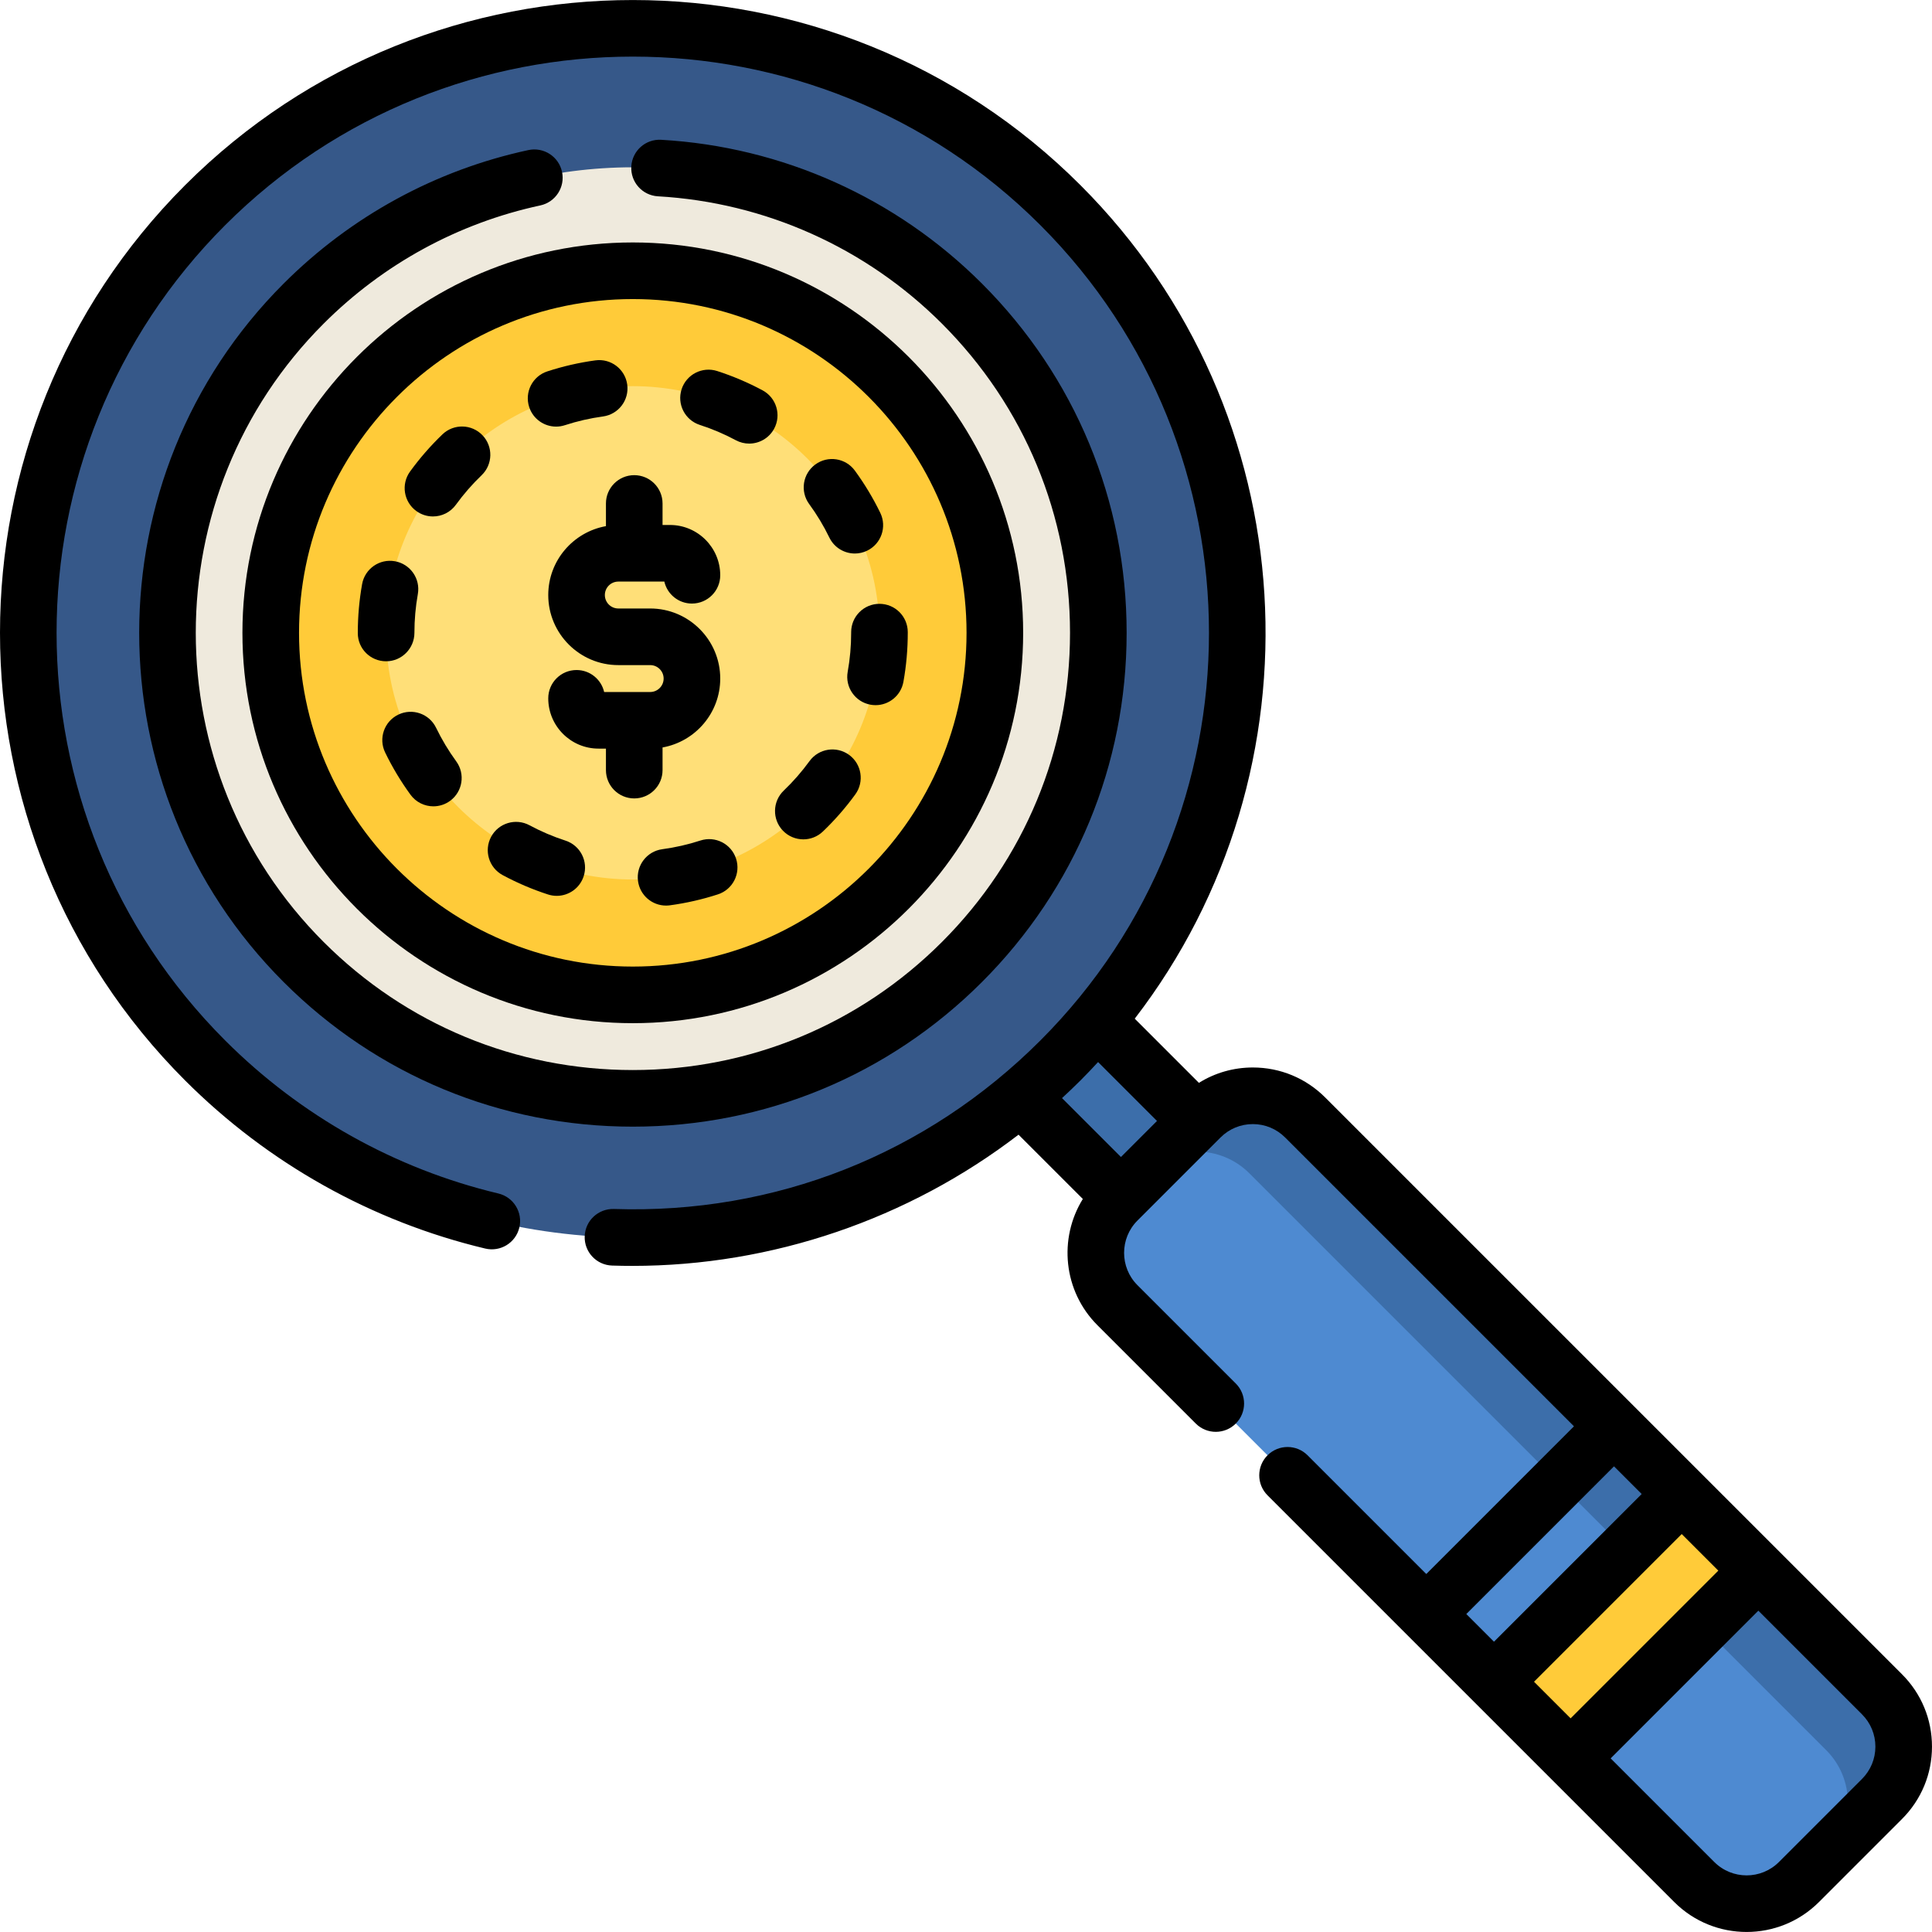 <?xml version="1.0" encoding="iso-8859-1"?>
<!-- Generator: Adobe Illustrator 19.0.0, SVG Export Plug-In . SVG Version: 6.00 Build 0)  -->
<svg version="1.1" id="Capa_1" xmlns="http://www.w3.org/2000/svg" xmlns:xlink="http://www.w3.org/1999/xlink" x="0px" y="0px"
	 viewBox="0 0 512.002 512.002" style="enable-background:new 0 0 512.002 512.002;" xml:space="preserve">
<rect x="277.665" y="251.022" transform="matrix(-0.707 0.707 -0.707 -0.707 704.768 291.941)" style="fill:#3C6EAA;" width="28.512" height="81.822"/>
<circle style="fill:#365889;" cx="167.696" cy="167.706" r="160.274"/>
<circle style="fill:#EFEADD;" cx="167.696" cy="167.706" r="123.369"/>
<path style="fill:#4E8AD1;" d="M498.756,476.745l-22.017,22.017c-7.657,7.657-20.073,7.657-27.731,0L296.134,345.889
	c-7.657-7.657-7.657-20.073,0-27.731l22.017-22.017c7.657-7.657,20.073-7.657,27.731,0l152.873,152.873
	C506.414,456.671,506.414,469.087,498.756,476.745z"/>
<path style="fill:#3C6EAA;" d="M345.878,296.142l152.872,152.872c7.662,7.662,7.661,20.075,0.006,27.73l-14.791,14.791
	c7.656-7.656,7.656-20.069-0.006-27.73L331.087,310.934c-7.656-7.656-20.069-7.656-27.725,0l14.791-14.791
	C325.809,288.487,338.222,288.486,345.878,296.142z"/>
<g>
	
		<rect x="395.781" y="416.602" transform="matrix(-0.707 0.707 -0.707 -0.707 1040.424 430.965)" style="fill:#FFCB39;" width="70.35" height="28.719"/>
	<circle style="fill:#FFCB39;" cx="167.696" cy="167.706" r="95.955"/>
</g>
<circle style="fill:#FFDF78;" cx="167.696" cy="167.706" r="65.37"/>
<path d="M140.027,39.773c-24.582,5.294-47.013,17.531-64.871,35.388c-51.027,51.029-51.027,134.055,0,185.083
	c24.719,24.719,57.584,38.332,92.541,38.332c34.958,0,67.823-13.613,92.541-38.332c24.718-24.719,38.332-57.584,38.332-92.541
	s-13.613-67.822-38.332-92.541c-22.744-22.743-52.938-36.28-85.018-38.115c-4.141-0.24-7.681,2.923-7.918,7.06
	c-0.237,4.137,2.924,7.681,7.06,7.917c28.4,1.625,55.131,13.61,75.267,33.747c21.885,21.885,33.938,50.983,33.938,81.932
	s-12.053,60.048-33.938,81.932c-21.885,21.886-50.983,33.939-81.933,33.939c-30.95,0-60.048-12.053-81.932-33.939
	c-45.177-45.177-45.177-118.687,0-163.865c15.812-15.812,35.668-26.647,57.422-31.331c4.05-0.872,6.626-4.862,5.754-8.912
	C148.067,41.478,144.08,38.906,140.027,39.773z"/>
<path d="M504.06,443.709L351.186,290.837c-5.121-5.121-11.928-7.941-19.17-7.941c-5.132,0-10.042,1.423-14.291,4.071l-17.008-17.008
	c50.609-65.74,45.816-160.687-14.387-220.89c-65.415-65.414-171.854-65.413-237.269,0c-65.415,65.415-65.415,171.854,0,237.269
	c21.964,21.964,49.466,37.366,79.531,44.542c4.03,0.963,8.076-1.524,9.037-5.555c0.962-4.03-1.525-8.075-5.555-9.037
	c-27.365-6.531-52.403-20.557-72.406-40.559c-59.566-59.566-59.566-156.486,0-216.052c59.567-59.568,156.488-59.567,216.053,0
	c59.566,59.566,59.566,156.486,0,216.052c-30.193,30.193-70.33,46.078-113.029,44.665c-4.156-0.12-7.606,3.111-7.741,7.253
	c-0.135,4.141,3.112,7.606,7.253,7.741c1.802,0.059,3.602,0.088,5.4,0.088c37.022-0.001,73.126-12.387,102.32-34.771l17.041,17.035
	c-6.482,10.453-5.198,24.389,3.866,33.454l26.063,26.063c2.929,2.928,7.679,2.928,10.608,0c2.929-2.93,2.929-7.679,0-10.609
	l-26.063-26.062c-4.721-4.722-4.721-12.402,0-17.123l22.017-22.018c2.287-2.286,5.328-3.547,8.561-3.547
	c3.234,0,6.274,1.26,8.561,3.548l76.543,76.542l-39.139,39.14l-31.461-31.461c-2.929-2.928-7.679-2.928-10.608,0
	c-2.929,2.93-2.929,7.679,0,10.609l107.791,107.79c5.286,5.285,12.228,7.927,19.17,7.927s13.884-2.643,19.17-7.927l22.017-22.017
	c5.121-5.121,7.94-11.929,7.94-19.17C512.002,455.637,509.18,448.83,504.06,443.709z M297.063,306.62l-15.616-15.611
	c1.654-1.524,3.288-3.076,4.885-4.672c1.6-1.6,3.149-3.231,4.672-4.88l15.611,15.612L297.063,306.62z M406.534,445.68l39.14-39.139
	l9.699,9.699l-39.139,39.14L406.534,445.68z M427.729,388.596l7.336,7.336l-39.14,39.139l-7.336-7.335L427.729,388.596z
	 M493.452,471.44l-22.017,22.017c-4.721,4.722-12.402,4.722-17.123,0l-27.469-27.469l39.139-39.14l27.47,27.47
	c2.287,2.286,3.547,5.327,3.547,8.561C496.998,466.115,495.738,469.153,493.452,471.44z"/>
<path d="M64.247,167.702c0,57.043,46.408,103.452,103.451,103.452s103.451-46.408,103.451-103.452S224.74,64.252,167.697,64.252
	S64.247,110.66,64.247,167.702z M167.697,79.255c48.77,0,88.448,39.678,88.448,88.448c0,48.771-39.678,88.449-88.448,88.449
	s-88.448-39.678-88.448-88.449C79.249,118.933,118.926,79.255,167.697,79.255z"/>
<path d="M110.338,135.435c1.33,0.965,2.871,1.43,4.398,1.43c2.321,0,4.611-1.075,6.079-3.098c2.028-2.796,4.323-5.43,6.82-7.826
	c2.988-2.868,3.086-7.617,0.218-10.606c-2.869-2.987-7.618-3.086-10.606-0.218c-3.139,3.013-6.025,6.325-8.576,9.842
	C106.237,128.312,106.984,133.004,110.338,135.435z"/>
<path d="M115.57,192.872c-1.804-3.729-6.289-5.291-10.02-3.485c-3.73,1.804-5.29,6.29-3.486,10.02
	c1.892,3.911,4.154,7.678,6.72,11.198c1.468,2.013,3.752,3.081,6.067,3.081c1.533,0,3.08-0.469,4.414-1.441
	c3.348-2.441,4.082-7.134,1.64-10.481C118.867,198.968,117.072,195.977,115.57,192.872z"/>
<path d="M102.324,175.248c4.143,0,7.501-3.403,7.501-7.546c0-3.448,0.305-6.898,0.905-10.259c0.729-4.078-1.985-7.975-6.064-8.704
	c-4.079-0.732-7.975,1.985-8.704,6.064c-0.756,4.23-1.14,8.568-1.14,12.899v0.091C94.823,171.937,98.182,175.248,102.324,175.248z"
	/>
<path d="M185.615,222.749c-3.279,1.066-6.678,1.841-10.103,2.303c-4.106,0.553-6.985,4.33-6.432,8.436
	c0.507,3.766,3.727,6.5,7.424,6.5c0.333,0,0.671-0.022,1.011-0.068c4.318-0.581,8.604-1.559,12.741-2.904
	c3.94-1.281,6.094-5.514,4.813-9.453C193.787,223.622,189.555,221.466,185.615,222.749z"/>
<path d="M147.371,113.056c0.772,0,1.558-0.12,2.331-0.373c3.277-1.07,6.675-1.85,10.102-2.316c4.105-0.56,6.979-4.341,6.419-8.445
	c-0.559-4.105-4.337-6.983-8.445-6.42c-4.318,0.589-8.603,1.571-12.735,2.922c-3.938,1.286-6.087,5.522-4.8,9.459
	C141.276,111.047,144.214,113.056,147.371,113.056z"/>
<path d="M133.209,231.912c3.837,2.064,7.882,3.792,12.022,5.133c0.768,0.248,1.546,0.366,2.312,0.366
	c3.165,0,6.107-2.019,7.135-5.192c1.276-3.942-0.884-8.171-4.826-9.447c-3.282-1.063-6.49-2.432-9.533-4.07
	c-3.647-1.962-8.197-0.598-10.161,3.05C128.195,225.401,129.562,229.95,133.209,231.912z"/>
<path d="M185.465,112.609c3.284,1.058,6.493,2.423,9.54,4.058c1.128,0.605,2.341,0.892,3.539,0.892c2.674,0,5.264-1.435,6.617-3.957
	c1.958-3.651,0.585-8.197-3.065-10.156c-3.841-2.06-7.887-3.781-12.028-5.116c-3.944-1.271-8.169,0.896-9.44,4.839
	C179.356,107.111,181.522,111.338,185.465,112.609z"/>
<path d="M207.469,220.123c1.473,1.54,3.446,2.315,5.421,2.315c1.864,0,3.731-0.69,5.185-2.08c3.142-3.006,6.033-6.314,8.591-9.832
	c2.436-3.352,1.695-8.042-1.655-10.479c-3.352-2.437-8.042-1.695-10.479,1.654c-2.033,2.796-4.331,5.426-6.829,7.814
	C204.71,212.381,204.605,217.13,207.469,220.123z"/>
<path d="M219.79,142.461c1.297,2.671,3.971,4.227,6.753,4.227c1.099,0,2.216-0.243,3.271-0.756
	c3.727-1.809,5.281-6.298,3.471-10.024c-1.898-3.909-4.165-7.673-6.735-11.189c-2.446-3.346-7.14-4.072-10.483-1.626
	c-3.344,2.445-4.072,7.14-1.626,10.483C216.483,136.368,218.283,139.358,219.79,142.461z"/>
<path d="M225.567,167.522v0.181c0,3.475-0.309,6.952-0.919,10.339c-0.734,4.078,1.975,7.978,6.052,8.712
	c0.45,0.081,0.897,0.12,1.339,0.12c3.561,0,6.72-2.545,7.374-6.172c0.768-4.262,1.157-8.635,1.156-13.061v-0.119
	c0-4.144-3.359-7.501-7.501-7.501C228.926,160.021,225.567,163.379,225.567,167.522z"/>
<path d="M160.582,133.425v6.007c-8.677,1.555-15.289,9.142-15.289,18.26c0,10.238,8.329,18.567,18.567,18.567h8.445
	c1.965,0,3.565,1.599,3.565,3.565c0,1.965-1.599,3.565-3.565,3.565h-12.199c-0.762-3.336-3.747-5.824-7.313-5.824
	c-4.143,0-7.501,3.357-7.501,7.501c0,7.348,5.978,13.325,13.326,13.325h1.963v5.699c0,4.144,3.359,7.501,7.501,7.501
	c4.143,0,7.501-3.357,7.501-7.501v-6.007c8.677-1.555,15.288-9.142,15.288-18.26c0-10.238-8.329-18.567-18.567-18.567h-8.445
	c-1.965,0-3.565-1.599-3.565-3.565c0-1.965,1.599-3.565,3.565-3.565h12.198c0.762,3.336,3.747,5.824,7.313,5.824
	c4.143,0,7.501-3.358,7.501-7.501c0-7.348-5.978-13.325-13.325-13.325h-1.963v-5.699c0-4.144-3.359-7.501-7.501-7.501
	C163.94,125.924,160.582,129.281,160.582,133.425z"/>
<g>
</g>
<g>
</g>
<g>
</g>
<g>
</g>
<g>
</g>
<g>
</g>
<g>
</g>
<g>
</g>
<g>
</g>
<g>
</g>
<g>
</g>
<g>
</g>
<g>
</g>
<g>
</g>
<g>
</g>
</svg>
